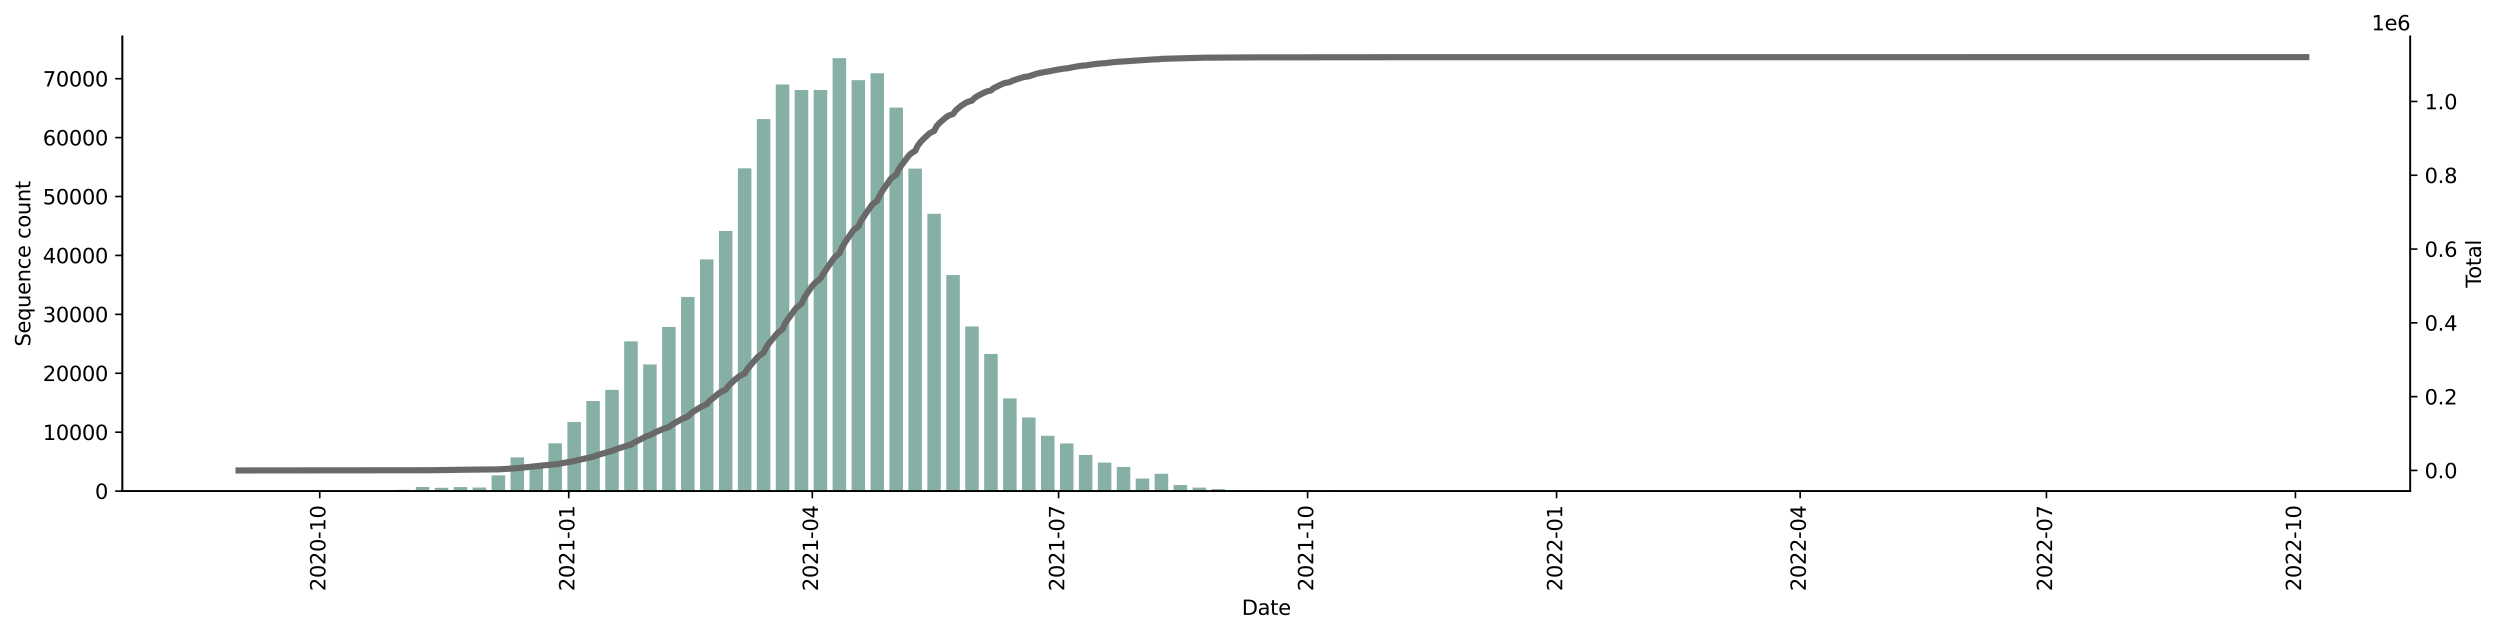 <?xml version="1.0" encoding="utf-8" standalone="no"?>
<!DOCTYPE svg PUBLIC "-//W3C//DTD SVG 1.1//EN"
  "http://www.w3.org/Graphics/SVG/1.1/DTD/svg11.dtd">
<svg xmlns:xlink="http://www.w3.org/1999/xlink" width="1219.472pt" height="309.219pt" viewBox="0 0 1219.472 309.219" xmlns="http://www.w3.org/2000/svg" version="1.1">
 <defs>
  <style type="text/css">*{stroke-linejoin: round; stroke-linecap: butt}</style>
 </defs>
 <g id="figure_1">
  <g id="patch_1">
   <path d="M 0 309.219 
L 1219.472 309.219 
L 1219.472 0 
L 0 0 
z
" style="fill: #ffffff"/>
  </g>
  <g id="axes_1">
   <g id="patch_2">
    <path d="M 59.691 239.558 
L 1175.691 239.558 
L 1175.691 17.798 
L 59.691 17.798 
z
" style="fill: #ffffff"/>
   </g>
   <g id="patch_3">
    <path d="M 110.418 239.558 
L 117.019 239.558 
L 117.019 239.55 
L 110.418 239.55 
z
" clip-path="url(#p333495adad)" style="fill: #86b0a6"/>
   </g>
   <g id="patch_4">
    <path d="M 119.659 239.558 
L 126.26 239.558 
L 126.26 239.553 
L 119.659 239.553 
z
" clip-path="url(#p333495adad)" style="fill: #86b0a6"/>
   </g>
   <g id="patch_5">
    <path d="M 128.9 239.558 
L 135.501 239.558 
L 135.501 239.553 
L 128.9 239.553 
z
" clip-path="url(#p333495adad)" style="fill: #86b0a6"/>
   </g>
   <g id="patch_6">
    <path d="M 138.141 239.558 
L 144.742 239.558 
L 144.742 239.524 
L 138.141 239.524 
z
" clip-path="url(#p333495adad)" style="fill: #86b0a6"/>
   </g>
   <g id="patch_7">
    <path d="M 147.382 239.558 
L 153.983 239.558 
L 153.983 239.521 
L 147.382 239.521 
z
" clip-path="url(#p333495adad)" style="fill: #86b0a6"/>
   </g>
   <g id="patch_8">
    <path d="M 156.624 239.558 
L 163.224 239.558 
L 163.224 239.541 
L 156.624 239.541 
z
" clip-path="url(#p333495adad)" style="fill: #86b0a6"/>
   </g>
   <g id="patch_9">
    <path d="M 165.865 239.558 
L 172.466 239.558 
L 172.466 239.53 
L 165.865 239.53 
z
" clip-path="url(#p333495adad)" style="fill: #86b0a6"/>
   </g>
   <g id="patch_10">
    <path d="M 175.106 239.558 
L 181.707 239.558 
L 181.707 239.461 
L 175.106 239.461 
z
" clip-path="url(#p333495adad)" style="fill: #86b0a6"/>
   </g>
   <g id="patch_11">
    <path d="M 184.347 239.558 
L 190.948 239.558 
L 190.948 239.443 
L 184.347 239.443 
z
" clip-path="url(#p333495adad)" style="fill: #86b0a6"/>
   </g>
   <g id="patch_12">
    <path d="M 193.588 239.558 
L 200.189 239.558 
L 200.189 238.912 
L 193.588 238.912 
z
" clip-path="url(#p333495adad)" style="fill: #86b0a6"/>
   </g>
   <g id="patch_13">
    <path d="M 202.829 239.558 
L 209.43 239.558 
L 209.43 237.55 
L 202.829 237.55 
z
" clip-path="url(#p333495adad)" style="fill: #86b0a6"/>
   </g>
   <g id="patch_14">
    <path d="M 212.07 239.558 
L 218.671 239.558 
L 218.671 237.94 
L 212.07 237.94 
z
" clip-path="url(#p333495adad)" style="fill: #86b0a6"/>
   </g>
   <g id="patch_15">
    <path d="M 221.312 239.558 
L 227.912 239.558 
L 227.912 237.575 
L 221.312 237.575 
z
" clip-path="url(#p333495adad)" style="fill: #86b0a6"/>
   </g>
   <g id="patch_16">
    <path d="M 230.553 239.558 
L 237.154 239.558 
L 237.154 237.828 
L 230.553 237.828 
z
" clip-path="url(#p333495adad)" style="fill: #86b0a6"/>
   </g>
   <g id="patch_17">
    <path d="M 239.794 239.558 
L 246.395 239.558 
L 246.395 231.848 
L 239.794 231.848 
z
" clip-path="url(#p333495adad)" style="fill: #86b0a6"/>
   </g>
   <g id="patch_18">
    <path d="M 249.035 239.558 
L 255.636 239.558 
L 255.636 223.116 
L 249.035 223.116 
z
" clip-path="url(#p333495adad)" style="fill: #86b0a6"/>
   </g>
   <g id="patch_19">
    <path d="M 258.276 239.558 
L 264.877 239.558 
L 264.877 226.488 
L 258.276 226.488 
z
" clip-path="url(#p333495adad)" style="fill: #86b0a6"/>
   </g>
   <g id="patch_20">
    <path d="M 267.517 239.558 
L 274.118 239.558 
L 274.118 216.239 
L 267.517 216.239 
z
" clip-path="url(#p333495adad)" style="fill: #86b0a6"/>
   </g>
   <g id="patch_21">
    <path d="M 276.758 239.558 
L 283.359 239.558 
L 283.359 205.812 
L 276.758 205.812 
z
" clip-path="url(#p333495adad)" style="fill: #86b0a6"/>
   </g>
   <g id="patch_22">
    <path d="M 286 239.558 
L 292.6 239.558 
L 292.6 195.607 
L 286 195.607 
z
" clip-path="url(#p333495adad)" style="fill: #86b0a6"/>
   </g>
   <g id="patch_23">
    <path d="M 295.241 239.558 
L 301.842 239.558 
L 301.842 190.166 
L 295.241 190.166 
z
" clip-path="url(#p333495adad)" style="fill: #86b0a6"/>
   </g>
   <g id="patch_24">
    <path d="M 304.482 239.558 
L 311.083 239.558 
L 311.083 166.49 
L 304.482 166.49 
z
" clip-path="url(#p333495adad)" style="fill: #86b0a6"/>
   </g>
   <g id="patch_25">
    <path d="M 313.723 239.558 
L 320.324 239.558 
L 320.324 177.739 
L 313.723 177.739 
z
" clip-path="url(#p333495adad)" style="fill: #86b0a6"/>
   </g>
   <g id="patch_26">
    <path d="M 322.964 239.558 
L 329.565 239.558 
L 329.565 159.472 
L 322.964 159.472 
z
" clip-path="url(#p333495adad)" style="fill: #86b0a6"/>
   </g>
   <g id="patch_27">
    <path d="M 332.205 239.558 
L 338.806 239.558 
L 338.806 144.847 
L 332.205 144.847 
z
" clip-path="url(#p333495adad)" style="fill: #86b0a6"/>
   </g>
   <g id="patch_28">
    <path d="M 341.446 239.558 
L 348.047 239.558 
L 348.047 126.542 
L 341.446 126.542 
z
" clip-path="url(#p333495adad)" style="fill: #86b0a6"/>
   </g>
   <g id="patch_29">
    <path d="M 350.688 239.558 
L 357.288 239.558 
L 357.288 112.681 
L 350.688 112.681 
z
" clip-path="url(#p333495adad)" style="fill: #86b0a6"/>
   </g>
   <g id="patch_30">
    <path d="M 359.929 239.558 
L 366.53 239.558 
L 366.53 82.11 
L 359.929 82.11 
z
" clip-path="url(#p333495adad)" style="fill: #86b0a6"/>
   </g>
   <g id="patch_31">
    <path d="M 369.17 239.558 
L 375.771 239.558 
L 375.771 58.064 
L 369.17 58.064 
z
" clip-path="url(#p333495adad)" style="fill: #86b0a6"/>
   </g>
   <g id="patch_32">
    <path d="M 378.411 239.558 
L 385.012 239.558 
L 385.012 41.214 
L 378.411 41.214 
z
" clip-path="url(#p333495adad)" style="fill: #86b0a6"/>
   </g>
   <g id="patch_33">
    <path d="M 387.652 239.558 
L 394.253 239.558 
L 394.253 43.904 
L 387.652 43.904 
z
" clip-path="url(#p333495adad)" style="fill: #86b0a6"/>
   </g>
   <g id="patch_34">
    <path d="M 396.893 239.558 
L 403.494 239.558 
L 403.494 43.887 
L 396.893 43.887 
z
" clip-path="url(#p333495adad)" style="fill: #86b0a6"/>
   </g>
   <g id="patch_35">
    <path d="M 406.134 239.558 
L 412.735 239.558 
L 412.735 28.358 
L 406.134 28.358 
z
" clip-path="url(#p333495adad)" style="fill: #86b0a6"/>
   </g>
   <g id="patch_36">
    <path d="M 415.376 239.558 
L 421.976 239.558 
L 421.976 39.093 
L 415.376 39.093 
z
" clip-path="url(#p333495adad)" style="fill: #86b0a6"/>
   </g>
   <g id="patch_37">
    <path d="M 424.617 239.558 
L 431.218 239.558 
L 431.218 35.753 
L 424.617 35.753 
z
" clip-path="url(#p333495adad)" style="fill: #86b0a6"/>
   </g>
   <g id="patch_38">
    <path d="M 433.858 239.558 
L 440.459 239.558 
L 440.459 52.497 
L 433.858 52.497 
z
" clip-path="url(#p333495adad)" style="fill: #86b0a6"/>
   </g>
   <g id="patch_39">
    <path d="M 443.099 239.558 
L 449.7 239.558 
L 449.7 82.257 
L 443.099 82.257 
z
" clip-path="url(#p333495adad)" style="fill: #86b0a6"/>
   </g>
   <g id="patch_40">
    <path d="M 452.34 239.558 
L 458.941 239.558 
L 458.941 104.275 
L 452.34 104.275 
z
" clip-path="url(#p333495adad)" style="fill: #86b0a6"/>
   </g>
   <g id="patch_41">
    <path d="M 461.581 239.558 
L 468.182 239.558 
L 468.182 134.178 
L 461.581 134.178 
z
" clip-path="url(#p333495adad)" style="fill: #86b0a6"/>
   </g>
   <g id="patch_42">
    <path d="M 470.822 239.558 
L 477.423 239.558 
L 477.423 159.242 
L 470.822 159.242 
z
" clip-path="url(#p333495adad)" style="fill: #86b0a6"/>
   </g>
   <g id="patch_43">
    <path d="M 480.064 239.558 
L 486.664 239.558 
L 486.664 172.638 
L 480.064 172.638 
z
" clip-path="url(#p333495adad)" style="fill: #86b0a6"/>
   </g>
   <g id="patch_44">
    <path d="M 489.305 239.558 
L 495.906 239.558 
L 495.906 194.319 
L 489.305 194.319 
z
" clip-path="url(#p333495adad)" style="fill: #86b0a6"/>
   </g>
   <g id="patch_45">
    <path d="M 498.546 239.558 
L 505.147 239.558 
L 505.147 203.619 
L 498.546 203.619 
z
" clip-path="url(#p333495adad)" style="fill: #86b0a6"/>
   </g>
   <g id="patch_46">
    <path d="M 507.787 239.558 
L 514.388 239.558 
L 514.388 212.563 
L 507.787 212.563 
z
" clip-path="url(#p333495adad)" style="fill: #86b0a6"/>
   </g>
   <g id="patch_47">
    <path d="M 517.028 239.558 
L 523.629 239.558 
L 523.629 216.314 
L 517.028 216.314 
z
" clip-path="url(#p333495adad)" style="fill: #86b0a6"/>
   </g>
   <g id="patch_48">
    <path d="M 526.269 239.558 
L 532.87 239.558 
L 532.87 221.924 
L 526.269 221.924 
z
" clip-path="url(#p333495adad)" style="fill: #86b0a6"/>
   </g>
   <g id="patch_49">
    <path d="M 535.51 239.558 
L 542.111 239.558 
L 542.111 225.663 
L 535.51 225.663 
z
" clip-path="url(#p333495adad)" style="fill: #86b0a6"/>
   </g>
   <g id="patch_50">
    <path d="M 544.752 239.558 
L 551.352 239.558 
L 551.352 227.784 
L 544.752 227.784 
z
" clip-path="url(#p333495adad)" style="fill: #86b0a6"/>
   </g>
   <g id="patch_51">
    <path d="M 553.993 239.558 
L 560.594 239.558 
L 560.594 233.428 
L 553.993 233.428 
z
" clip-path="url(#p333495adad)" style="fill: #86b0a6"/>
   </g>
   <g id="patch_52">
    <path d="M 563.234 239.558 
L 569.835 239.558 
L 569.835 231.074 
L 563.234 231.074 
z
" clip-path="url(#p333495adad)" style="fill: #86b0a6"/>
   </g>
   <g id="patch_53">
    <path d="M 572.475 239.558 
L 579.076 239.558 
L 579.076 236.604 
L 572.475 236.604 
z
" clip-path="url(#p333495adad)" style="fill: #86b0a6"/>
   </g>
   <g id="patch_54">
    <path d="M 581.716 239.558 
L 588.317 239.558 
L 588.317 237.857 
L 581.716 237.857 
z
" clip-path="url(#p333495adad)" style="fill: #86b0a6"/>
   </g>
   <g id="patch_55">
    <path d="M 590.957 239.558 
L 597.558 239.558 
L 597.558 238.558 
L 590.957 238.558 
z
" clip-path="url(#p333495adad)" style="fill: #86b0a6"/>
   </g>
   <g id="patch_56">
    <path d="M 600.198 239.558 
L 606.799 239.558 
L 606.799 239.004 
L 600.198 239.004 
z
" clip-path="url(#p333495adad)" style="fill: #86b0a6"/>
   </g>
   <g id="patch_57">
    <path d="M 609.44 239.558 
L 616.04 239.558 
L 616.04 239.196 
L 609.44 239.196 
z
" clip-path="url(#p333495adad)" style="fill: #86b0a6"/>
   </g>
   <g id="patch_58">
    <path d="M 618.681 239.558 
L 625.282 239.558 
L 625.282 239.366 
L 618.681 239.366 
z
" clip-path="url(#p333495adad)" style="fill: #86b0a6"/>
   </g>
   <g id="patch_59">
    <path d="M 627.922 239.558 
L 634.523 239.558 
L 634.523 239.415 
L 627.922 239.415 
z
" clip-path="url(#p333495adad)" style="fill: #86b0a6"/>
   </g>
   <g id="patch_60">
    <path d="M 637.163 239.558 
L 643.764 239.558 
L 643.764 239.418 
L 637.163 239.418 
z
" clip-path="url(#p333495adad)" style="fill: #86b0a6"/>
   </g>
   <g id="patch_61">
    <path d="M 646.404 239.558 
L 653.005 239.558 
L 653.005 239.34 
L 646.404 239.34 
z
" clip-path="url(#p333495adad)" style="fill: #86b0a6"/>
   </g>
   <g id="patch_62">
    <path d="M 655.645 239.558 
L 662.246 239.558 
L 662.246 239.475 
L 655.645 239.475 
z
" clip-path="url(#p333495adad)" style="fill: #86b0a6"/>
   </g>
   <g id="patch_63">
    <path d="M 664.886 239.558 
L 671.487 239.558 
L 671.487 239.512 
L 664.886 239.512 
z
" clip-path="url(#p333495adad)" style="fill: #86b0a6"/>
   </g>
   <g id="patch_64">
    <path d="M 674.128 239.558 
L 680.728 239.558 
L 680.728 239.535 
L 674.128 239.535 
z
" clip-path="url(#p333495adad)" style="fill: #86b0a6"/>
   </g>
   <g id="patch_65">
    <path d="M 683.369 239.558 
L 689.97 239.558 
L 689.97 239.527 
L 683.369 239.527 
z
" clip-path="url(#p333495adad)" style="fill: #86b0a6"/>
   </g>
   <g id="patch_66">
    <path d="M 692.61 239.558 
L 699.211 239.558 
L 699.211 239.538 
L 692.61 239.538 
z
" clip-path="url(#p333495adad)" style="fill: #86b0a6"/>
   </g>
   <g id="patch_67">
    <path d="M 701.851 239.558 
L 708.452 239.558 
L 708.452 239.521 
L 701.851 239.521 
z
" clip-path="url(#p333495adad)" style="fill: #86b0a6"/>
   </g>
   <g id="patch_68">
    <path d="M 711.092 239.558 
L 717.693 239.558 
L 717.693 239.487 
L 711.092 239.487 
z
" clip-path="url(#p333495adad)" style="fill: #86b0a6"/>
   </g>
   <g id="patch_69">
    <path d="M 720.333 239.558 
L 726.934 239.558 
L 726.934 239.521 
L 720.333 239.521 
z
" clip-path="url(#p333495adad)" style="fill: #86b0a6"/>
   </g>
   <g id="patch_70">
    <path d="M 729.574 239.558 
L 736.175 239.558 
L 736.175 239.507 
L 729.574 239.507 
z
" clip-path="url(#p333495adad)" style="fill: #86b0a6"/>
   </g>
   <g id="patch_71">
    <path d="M 738.816 239.558 
L 745.416 239.558 
L 745.416 239.533 
L 738.816 239.533 
z
" clip-path="url(#p333495adad)" style="fill: #86b0a6"/>
   </g>
   <g id="patch_72">
    <path d="M 748.057 239.558 
L 754.658 239.558 
L 754.658 239.553 
L 748.057 239.553 
z
" clip-path="url(#p333495adad)" style="fill: #86b0a6"/>
   </g>
   <g id="patch_73">
    <path d="M 757.298 239.558 
L 763.899 239.558 
L 763.899 239.544 
L 757.298 239.544 
z
" clip-path="url(#p333495adad)" style="fill: #86b0a6"/>
   </g>
   <g id="patch_74">
    <path d="M 766.539 239.558 
L 773.14 239.558 
L 773.14 239.55 
L 766.539 239.55 
z
" clip-path="url(#p333495adad)" style="fill: #86b0a6"/>
   </g>
   <g id="patch_75">
    <path d="M 775.78 239.558 
L 782.381 239.558 
L 782.381 239.556 
L 775.78 239.556 
z
" clip-path="url(#p333495adad)" style="fill: #86b0a6"/>
   </g>
   <g id="patch_76">
    <path d="M 785.021 239.558 
L 791.622 239.558 
L 791.622 239.553 
L 785.021 239.553 
z
" clip-path="url(#p333495adad)" style="fill: #86b0a6"/>
   </g>
   <g id="patch_77">
    <path d="M 794.262 239.558 
L 800.863 239.558 
L 800.863 239.547 
L 794.262 239.547 
z
" clip-path="url(#p333495adad)" style="fill: #86b0a6"/>
   </g>
   <g id="patch_78">
    <path d="M 803.504 239.558 
L 810.104 239.558 
L 810.104 239.544 
L 803.504 239.544 
z
" clip-path="url(#p333495adad)" style="fill: #86b0a6"/>
   </g>
   <g id="patch_79">
    <path d="M 812.745 239.558 
L 819.346 239.558 
L 819.346 239.553 
L 812.745 239.553 
z
" clip-path="url(#p333495adad)" style="fill: #86b0a6"/>
   </g>
   <g id="patch_80">
    <path d="M 821.986 239.558 
L 828.587 239.558 
L 828.587 239.553 
L 821.986 239.553 
z
" clip-path="url(#p333495adad)" style="fill: #86b0a6"/>
   </g>
   <g id="patch_81">
    <path d="M 831.227 239.558 
L 837.828 239.558 
L 837.828 239.556 
L 831.227 239.556 
z
" clip-path="url(#p333495adad)" style="fill: #86b0a6"/>
   </g>
   <g id="patch_82">
    <path d="M 840.468 239.558 
L 847.069 239.558 
L 847.069 239.55 
L 840.468 239.55 
z
" clip-path="url(#p333495adad)" style="fill: #86b0a6"/>
   </g>
   <g id="patch_83">
    <path d="M 849.709 239.558 
L 856.31 239.558 
L 856.31 239.556 
L 849.709 239.556 
z
" clip-path="url(#p333495adad)" style="fill: #86b0a6"/>
   </g>
   <g id="patch_84">
    <path d="M 858.95 239.558 
L 865.551 239.558 
L 865.551 239.55 
L 858.95 239.55 
z
" clip-path="url(#p333495adad)" style="fill: #86b0a6"/>
   </g>
   <g id="patch_85">
    <path d="M 868.192 239.558 
L 874.792 239.558 
L 874.792 239.556 
L 868.192 239.556 
z
" clip-path="url(#p333495adad)" style="fill: #86b0a6"/>
   </g>
   <g id="patch_86">
    <path d="M 905.156 239.558 
L 911.757 239.558 
L 911.757 239.556 
L 905.156 239.556 
z
" clip-path="url(#p333495adad)" style="fill: #86b0a6"/>
   </g>
   <g id="patch_87">
    <path d="M 914.397 239.558 
L 920.998 239.558 
L 920.998 239.556 
L 914.397 239.556 
z
" clip-path="url(#p333495adad)" style="fill: #86b0a6"/>
   </g>
   <g id="patch_88">
    <path d="M 923.638 239.558 
L 930.239 239.558 
L 930.239 239.556 
L 923.638 239.556 
z
" clip-path="url(#p333495adad)" style="fill: #86b0a6"/>
   </g>
   <g id="patch_89">
    <path d="M 932.88 239.558 
L 939.48 239.558 
L 939.48 239.541 
L 932.88 239.541 
z
" clip-path="url(#p333495adad)" style="fill: #86b0a6"/>
   </g>
   <g id="patch_90">
    <path d="M 942.121 239.558 
L 948.722 239.558 
L 948.722 239.553 
L 942.121 239.553 
z
" clip-path="url(#p333495adad)" style="fill: #86b0a6"/>
   </g>
   <g id="patch_91">
    <path d="M 960.603 239.558 
L 967.204 239.558 
L 967.204 239.556 
L 960.603 239.556 
z
" clip-path="url(#p333495adad)" style="fill: #86b0a6"/>
   </g>
   <g id="patch_92">
    <path d="M 1025.291 239.558 
L 1031.892 239.558 
L 1031.892 239.556 
L 1025.291 239.556 
z
" clip-path="url(#p333495adad)" style="fill: #86b0a6"/>
   </g>
   <g id="patch_93">
    <path d="M 1089.979 239.558 
L 1096.58 239.558 
L 1096.58 239.556 
L 1089.979 239.556 
z
" clip-path="url(#p333495adad)" style="fill: #86b0a6"/>
   </g>
   <g id="patch_94">
    <path d="M 1117.702 239.558 
L 1124.303 239.558 
L 1124.303 239.515 
L 1117.702 239.515 
z
" clip-path="url(#p333495adad)" style="fill: #86b0a6"/>
   </g>
   <g id="matplotlib.axis_1">
    <g id="xtick_1">
     <g id="line2d_1">
      <defs>
       <path id="m8c43438741" d="M 0 0 
L 0 3.5 
" style="stroke: #000000; stroke-width: 0.8"/>
      </defs>
      <g>
       <use xlink:href="#m8c43438741" x="155.964" y="239.558" style="stroke: #000000; stroke-width: 0.8"/>
      </g>
     </g>
     <g id="text_1">
      <!-- 2020-10 -->
      <g transform="translate(158.723 288.341)rotate(-90)scale(0.1 -0.1)">
       <defs>
        <path id="DejaVuSans-32" d="M 1228 531 
L 3431 531 
L 3431 0 
L 469 0 
L 469 531 
Q 828 903 1448 1529 
Q 2069 2156 2228 2338 
Q 2531 2678 2651 2914 
Q 2772 3150 2772 3378 
Q 2772 3750 2511 3984 
Q 2250 4219 1831 4219 
Q 1534 4219 1204 4116 
Q 875 4013 500 3803 
L 500 4441 
Q 881 4594 1212 4672 
Q 1544 4750 1819 4750 
Q 2544 4750 2975 4387 
Q 3406 4025 3406 3419 
Q 3406 3131 3298 2873 
Q 3191 2616 2906 2266 
Q 2828 2175 2409 1742 
Q 1991 1309 1228 531 
z
" transform="scale(0.016)"/>
        <path id="DejaVuSans-30" d="M 2034 4250 
Q 1547 4250 1301 3770 
Q 1056 3291 1056 2328 
Q 1056 1369 1301 889 
Q 1547 409 2034 409 
Q 2525 409 2770 889 
Q 3016 1369 3016 2328 
Q 3016 3291 2770 3770 
Q 2525 4250 2034 4250 
z
M 2034 4750 
Q 2819 4750 3233 4129 
Q 3647 3509 3647 2328 
Q 3647 1150 3233 529 
Q 2819 -91 2034 -91 
Q 1250 -91 836 529 
Q 422 1150 422 2328 
Q 422 3509 836 4129 
Q 1250 4750 2034 4750 
z
" transform="scale(0.016)"/>
        <path id="DejaVuSans-2d" d="M 313 2009 
L 1997 2009 
L 1997 1497 
L 313 1497 
L 313 2009 
z
" transform="scale(0.016)"/>
        <path id="DejaVuSans-31" d="M 794 531 
L 1825 531 
L 1825 4091 
L 703 3866 
L 703 4441 
L 1819 4666 
L 2450 4666 
L 2450 531 
L 3481 531 
L 3481 0 
L 794 0 
L 794 531 
z
" transform="scale(0.016)"/>
       </defs>
       <use xlink:href="#DejaVuSans-32"/>
       <use xlink:href="#DejaVuSans-30" x="63.623"/>
       <use xlink:href="#DejaVuSans-32" x="127.246"/>
       <use xlink:href="#DejaVuSans-30" x="190.869"/>
       <use xlink:href="#DejaVuSans-2d" x="254.492"/>
       <use xlink:href="#DejaVuSans-31" x="290.576"/>
       <use xlink:href="#DejaVuSans-30" x="354.199"/>
      </g>
     </g>
    </g>
    <g id="xtick_2">
     <g id="line2d_2">
      <g>
       <use xlink:href="#m8c43438741" x="277.419" y="239.558" style="stroke: #000000; stroke-width: 0.8"/>
      </g>
     </g>
     <g id="text_2">
      <!-- 2021-01 -->
      <g transform="translate(280.178 288.341)rotate(-90)scale(0.1 -0.1)">
       <use xlink:href="#DejaVuSans-32"/>
       <use xlink:href="#DejaVuSans-30" x="63.623"/>
       <use xlink:href="#DejaVuSans-32" x="127.246"/>
       <use xlink:href="#DejaVuSans-31" x="190.869"/>
       <use xlink:href="#DejaVuSans-2d" x="254.492"/>
       <use xlink:href="#DejaVuSans-30" x="290.576"/>
       <use xlink:href="#DejaVuSans-31" x="354.199"/>
      </g>
     </g>
    </g>
    <g id="xtick_3">
     <g id="line2d_3">
      <g>
       <use xlink:href="#m8c43438741" x="396.233" y="239.558" style="stroke: #000000; stroke-width: 0.8"/>
      </g>
     </g>
     <g id="text_3">
      <!-- 2021-04 -->
      <g transform="translate(398.993 288.341)rotate(-90)scale(0.1 -0.1)">
       <defs>
        <path id="DejaVuSans-34" d="M 2419 4116 
L 825 1625 
L 2419 1625 
L 2419 4116 
z
M 2253 4666 
L 3047 4666 
L 3047 1625 
L 3713 1625 
L 3713 1100 
L 3047 1100 
L 3047 0 
L 2419 0 
L 2419 1100 
L 313 1100 
L 313 1709 
L 2253 4666 
z
" transform="scale(0.016)"/>
       </defs>
       <use xlink:href="#DejaVuSans-32"/>
       <use xlink:href="#DejaVuSans-30" x="63.623"/>
       <use xlink:href="#DejaVuSans-32" x="127.246"/>
       <use xlink:href="#DejaVuSans-31" x="190.869"/>
       <use xlink:href="#DejaVuSans-2d" x="254.492"/>
       <use xlink:href="#DejaVuSans-30" x="290.576"/>
       <use xlink:href="#DejaVuSans-34" x="354.199"/>
      </g>
     </g>
    </g>
    <g id="xtick_4">
     <g id="line2d_4">
      <g>
       <use xlink:href="#m8c43438741" x="516.368" y="239.558" style="stroke: #000000; stroke-width: 0.8"/>
      </g>
     </g>
     <g id="text_4">
      <!-- 2021-07 -->
      <g transform="translate(519.127 288.341)rotate(-90)scale(0.1 -0.1)">
       <defs>
        <path id="DejaVuSans-37" d="M 525 4666 
L 3525 4666 
L 3525 4397 
L 1831 0 
L 1172 0 
L 2766 4134 
L 525 4134 
L 525 4666 
z
" transform="scale(0.016)"/>
       </defs>
       <use xlink:href="#DejaVuSans-32"/>
       <use xlink:href="#DejaVuSans-30" x="63.623"/>
       <use xlink:href="#DejaVuSans-32" x="127.246"/>
       <use xlink:href="#DejaVuSans-31" x="190.869"/>
       <use xlink:href="#DejaVuSans-2d" x="254.492"/>
       <use xlink:href="#DejaVuSans-30" x="290.576"/>
       <use xlink:href="#DejaVuSans-37" x="354.199"/>
      </g>
     </g>
    </g>
    <g id="xtick_5">
     <g id="line2d_5">
      <g>
       <use xlink:href="#m8c43438741" x="637.823" y="239.558" style="stroke: #000000; stroke-width: 0.8"/>
      </g>
     </g>
     <g id="text_5">
      <!-- 2021-10 -->
      <g transform="translate(640.582 288.341)rotate(-90)scale(0.1 -0.1)">
       <use xlink:href="#DejaVuSans-32"/>
       <use xlink:href="#DejaVuSans-30" x="63.623"/>
       <use xlink:href="#DejaVuSans-32" x="127.246"/>
       <use xlink:href="#DejaVuSans-31" x="190.869"/>
       <use xlink:href="#DejaVuSans-2d" x="254.492"/>
       <use xlink:href="#DejaVuSans-31" x="290.576"/>
       <use xlink:href="#DejaVuSans-30" x="354.199"/>
      </g>
     </g>
    </g>
    <g id="xtick_6">
     <g id="line2d_6">
      <g>
       <use xlink:href="#m8c43438741" x="759.278" y="239.558" style="stroke: #000000; stroke-width: 0.8"/>
      </g>
     </g>
     <g id="text_6">
      <!-- 2022-01 -->
      <g transform="translate(762.038 288.341)rotate(-90)scale(0.1 -0.1)">
       <use xlink:href="#DejaVuSans-32"/>
       <use xlink:href="#DejaVuSans-30" x="63.623"/>
       <use xlink:href="#DejaVuSans-32" x="127.246"/>
       <use xlink:href="#DejaVuSans-32" x="190.869"/>
       <use xlink:href="#DejaVuSans-2d" x="254.492"/>
       <use xlink:href="#DejaVuSans-30" x="290.576"/>
       <use xlink:href="#DejaVuSans-31" x="354.199"/>
      </g>
     </g>
    </g>
    <g id="xtick_7">
     <g id="line2d_7">
      <g>
       <use xlink:href="#m8c43438741" x="878.093" y="239.558" style="stroke: #000000; stroke-width: 0.8"/>
      </g>
     </g>
     <g id="text_7">
      <!-- 2022-04 -->
      <g transform="translate(880.852 288.341)rotate(-90)scale(0.1 -0.1)">
       <use xlink:href="#DejaVuSans-32"/>
       <use xlink:href="#DejaVuSans-30" x="63.623"/>
       <use xlink:href="#DejaVuSans-32" x="127.246"/>
       <use xlink:href="#DejaVuSans-32" x="190.869"/>
       <use xlink:href="#DejaVuSans-2d" x="254.492"/>
       <use xlink:href="#DejaVuSans-30" x="290.576"/>
       <use xlink:href="#DejaVuSans-34" x="354.199"/>
      </g>
     </g>
    </g>
    <g id="xtick_8">
     <g id="line2d_8">
      <g>
       <use xlink:href="#m8c43438741" x="998.228" y="239.558" style="stroke: #000000; stroke-width: 0.8"/>
      </g>
     </g>
     <g id="text_8">
      <!-- 2022-07 -->
      <g transform="translate(1000.987 288.341)rotate(-90)scale(0.1 -0.1)">
       <use xlink:href="#DejaVuSans-32"/>
       <use xlink:href="#DejaVuSans-30" x="63.623"/>
       <use xlink:href="#DejaVuSans-32" x="127.246"/>
       <use xlink:href="#DejaVuSans-32" x="190.869"/>
       <use xlink:href="#DejaVuSans-2d" x="254.492"/>
       <use xlink:href="#DejaVuSans-30" x="290.576"/>
       <use xlink:href="#DejaVuSans-37" x="354.199"/>
      </g>
     </g>
    </g>
    <g id="xtick_9">
     <g id="line2d_9">
      <g>
       <use xlink:href="#m8c43438741" x="1119.683" y="239.558" style="stroke: #000000; stroke-width: 0.8"/>
      </g>
     </g>
     <g id="text_9">
      <!-- 2022-10 -->
      <g transform="translate(1122.442 288.341)rotate(-90)scale(0.1 -0.1)">
       <use xlink:href="#DejaVuSans-32"/>
       <use xlink:href="#DejaVuSans-30" x="63.623"/>
       <use xlink:href="#DejaVuSans-32" x="127.246"/>
       <use xlink:href="#DejaVuSans-32" x="190.869"/>
       <use xlink:href="#DejaVuSans-2d" x="254.492"/>
       <use xlink:href="#DejaVuSans-31" x="290.576"/>
       <use xlink:href="#DejaVuSans-30" x="354.199"/>
      </g>
     </g>
    </g>
    <g id="text_10">
     <!-- Date -->
     <g transform="translate(605.74 299.94)scale(0.1 -0.1)">
      <defs>
       <path id="DejaVuSans-44" d="M 1259 4147 
L 1259 519 
L 2022 519 
Q 2988 519 3436 956 
Q 3884 1394 3884 2338 
Q 3884 3275 3436 3711 
Q 2988 4147 2022 4147 
L 1259 4147 
z
M 628 4666 
L 1925 4666 
Q 3281 4666 3915 4102 
Q 4550 3538 4550 2338 
Q 4550 1131 3912 565 
Q 3275 0 1925 0 
L 628 0 
L 628 4666 
z
" transform="scale(0.016)"/>
       <path id="DejaVuSans-61" d="M 2194 1759 
Q 1497 1759 1228 1600 
Q 959 1441 959 1056 
Q 959 750 1161 570 
Q 1363 391 1709 391 
Q 2188 391 2477 730 
Q 2766 1069 2766 1631 
L 2766 1759 
L 2194 1759 
z
M 3341 1997 
L 3341 0 
L 2766 0 
L 2766 531 
Q 2569 213 2275 61 
Q 1981 -91 1556 -91 
Q 1019 -91 701 211 
Q 384 513 384 1019 
Q 384 1609 779 1909 
Q 1175 2209 1959 2209 
L 2766 2209 
L 2766 2266 
Q 2766 2663 2505 2880 
Q 2244 3097 1772 3097 
Q 1472 3097 1187 3025 
Q 903 2953 641 2809 
L 641 3341 
Q 956 3463 1253 3523 
Q 1550 3584 1831 3584 
Q 2591 3584 2966 3190 
Q 3341 2797 3341 1997 
z
" transform="scale(0.016)"/>
       <path id="DejaVuSans-74" d="M 1172 4494 
L 1172 3500 
L 2356 3500 
L 2356 3053 
L 1172 3053 
L 1172 1153 
Q 1172 725 1289 603 
Q 1406 481 1766 481 
L 2356 481 
L 2356 0 
L 1766 0 
Q 1100 0 847 248 
Q 594 497 594 1153 
L 594 3053 
L 172 3053 
L 172 3500 
L 594 3500 
L 594 4494 
L 1172 4494 
z
" transform="scale(0.016)"/>
       <path id="DejaVuSans-65" d="M 3597 1894 
L 3597 1613 
L 953 1613 
Q 991 1019 1311 708 
Q 1631 397 2203 397 
Q 2534 397 2845 478 
Q 3156 559 3463 722 
L 3463 178 
Q 3153 47 2828 -22 
Q 2503 -91 2169 -91 
Q 1331 -91 842 396 
Q 353 884 353 1716 
Q 353 2575 817 3079 
Q 1281 3584 2069 3584 
Q 2775 3584 3186 3129 
Q 3597 2675 3597 1894 
z
M 3022 2063 
Q 3016 2534 2758 2815 
Q 2500 3097 2075 3097 
Q 1594 3097 1305 2825 
Q 1016 2553 972 2059 
L 3022 2063 
z
" transform="scale(0.016)"/>
      </defs>
      <use xlink:href="#DejaVuSans-44"/>
      <use xlink:href="#DejaVuSans-61" x="77.002"/>
      <use xlink:href="#DejaVuSans-74" x="138.281"/>
      <use xlink:href="#DejaVuSans-65" x="177.49"/>
     </g>
    </g>
   </g>
   <g id="matplotlib.axis_2">
    <g id="ytick_1">
     <g id="line2d_10">
      <defs>
       <path id="m6c254c0450" d="M 0 0 
L -3.5 0 
" style="stroke: #000000; stroke-width: 0.8"/>
      </defs>
      <g>
       <use xlink:href="#m6c254c0450" x="59.691" y="239.558" style="stroke: #000000; stroke-width: 0.8"/>
      </g>
     </g>
     <g id="text_11">
      <!-- 0 -->
      <g transform="translate(46.328 243.358)scale(0.1 -0.1)">
       <use xlink:href="#DejaVuSans-30"/>
      </g>
     </g>
    </g>
    <g id="ytick_2">
     <g id="line2d_11">
      <g>
       <use xlink:href="#m6c254c0450" x="59.691" y="210.819" style="stroke: #000000; stroke-width: 0.8"/>
      </g>
     </g>
     <g id="text_12">
      <!-- 10000 -->
      <g transform="translate(20.878 214.618)scale(0.1 -0.1)">
       <use xlink:href="#DejaVuSans-31"/>
       <use xlink:href="#DejaVuSans-30" x="63.623"/>
       <use xlink:href="#DejaVuSans-30" x="127.246"/>
       <use xlink:href="#DejaVuSans-30" x="190.869"/>
       <use xlink:href="#DejaVuSans-30" x="254.492"/>
      </g>
     </g>
    </g>
    <g id="ytick_3">
     <g id="line2d_12">
      <g>
       <use xlink:href="#m6c254c0450" x="59.691" y="182.079" style="stroke: #000000; stroke-width: 0.8"/>
      </g>
     </g>
     <g id="text_13">
      <!-- 20000 -->
      <g transform="translate(20.878 185.878)scale(0.1 -0.1)">
       <use xlink:href="#DejaVuSans-32"/>
       <use xlink:href="#DejaVuSans-30" x="63.623"/>
       <use xlink:href="#DejaVuSans-30" x="127.246"/>
       <use xlink:href="#DejaVuSans-30" x="190.869"/>
       <use xlink:href="#DejaVuSans-30" x="254.492"/>
      </g>
     </g>
    </g>
    <g id="ytick_4">
     <g id="line2d_13">
      <g>
       <use xlink:href="#m6c254c0450" x="59.691" y="153.339" style="stroke: #000000; stroke-width: 0.8"/>
      </g>
     </g>
     <g id="text_14">
      <!-- 30000 -->
      <g transform="translate(20.878 157.138)scale(0.1 -0.1)">
       <defs>
        <path id="DejaVuSans-33" d="M 2597 2516 
Q 3050 2419 3304 2112 
Q 3559 1806 3559 1356 
Q 3559 666 3084 287 
Q 2609 -91 1734 -91 
Q 1441 -91 1130 -33 
Q 819 25 488 141 
L 488 750 
Q 750 597 1062 519 
Q 1375 441 1716 441 
Q 2309 441 2620 675 
Q 2931 909 2931 1356 
Q 2931 1769 2642 2001 
Q 2353 2234 1838 2234 
L 1294 2234 
L 1294 2753 
L 1863 2753 
Q 2328 2753 2575 2939 
Q 2822 3125 2822 3475 
Q 2822 3834 2567 4026 
Q 2313 4219 1838 4219 
Q 1578 4219 1281 4162 
Q 984 4106 628 3988 
L 628 4550 
Q 988 4650 1302 4700 
Q 1616 4750 1894 4750 
Q 2613 4750 3031 4423 
Q 3450 4097 3450 3541 
Q 3450 3153 3228 2886 
Q 3006 2619 2597 2516 
z
" transform="scale(0.016)"/>
       </defs>
       <use xlink:href="#DejaVuSans-33"/>
       <use xlink:href="#DejaVuSans-30" x="63.623"/>
       <use xlink:href="#DejaVuSans-30" x="127.246"/>
       <use xlink:href="#DejaVuSans-30" x="190.869"/>
       <use xlink:href="#DejaVuSans-30" x="254.492"/>
      </g>
     </g>
    </g>
    <g id="ytick_5">
     <g id="line2d_14">
      <g>
       <use xlink:href="#m6c254c0450" x="59.691" y="124.599" style="stroke: #000000; stroke-width: 0.8"/>
      </g>
     </g>
     <g id="text_15">
      <!-- 40000 -->
      <g transform="translate(20.878 128.399)scale(0.1 -0.1)">
       <use xlink:href="#DejaVuSans-34"/>
       <use xlink:href="#DejaVuSans-30" x="63.623"/>
       <use xlink:href="#DejaVuSans-30" x="127.246"/>
       <use xlink:href="#DejaVuSans-30" x="190.869"/>
       <use xlink:href="#DejaVuSans-30" x="254.492"/>
      </g>
     </g>
    </g>
    <g id="ytick_6">
     <g id="line2d_15">
      <g>
       <use xlink:href="#m6c254c0450" x="59.691" y="95.86" style="stroke: #000000; stroke-width: 0.8"/>
      </g>
     </g>
     <g id="text_16">
      <!-- 50000 -->
      <g transform="translate(20.878 99.659)scale(0.1 -0.1)">
       <defs>
        <path id="DejaVuSans-35" d="M 691 4666 
L 3169 4666 
L 3169 4134 
L 1269 4134 
L 1269 2991 
Q 1406 3038 1543 3061 
Q 1681 3084 1819 3084 
Q 2600 3084 3056 2656 
Q 3513 2228 3513 1497 
Q 3513 744 3044 326 
Q 2575 -91 1722 -91 
Q 1428 -91 1123 -41 
Q 819 9 494 109 
L 494 744 
Q 775 591 1075 516 
Q 1375 441 1709 441 
Q 2250 441 2565 725 
Q 2881 1009 2881 1497 
Q 2881 1984 2565 2268 
Q 2250 2553 1709 2553 
Q 1456 2553 1204 2497 
Q 953 2441 691 2322 
L 691 4666 
z
" transform="scale(0.016)"/>
       </defs>
       <use xlink:href="#DejaVuSans-35"/>
       <use xlink:href="#DejaVuSans-30" x="63.623"/>
       <use xlink:href="#DejaVuSans-30" x="127.246"/>
       <use xlink:href="#DejaVuSans-30" x="190.869"/>
       <use xlink:href="#DejaVuSans-30" x="254.492"/>
      </g>
     </g>
    </g>
    <g id="ytick_7">
     <g id="line2d_16">
      <g>
       <use xlink:href="#m6c254c0450" x="59.691" y="67.12" style="stroke: #000000; stroke-width: 0.8"/>
      </g>
     </g>
     <g id="text_17">
      <!-- 60000 -->
      <g transform="translate(20.878 70.919)scale(0.1 -0.1)">
       <defs>
        <path id="DejaVuSans-36" d="M 2113 2584 
Q 1688 2584 1439 2293 
Q 1191 2003 1191 1497 
Q 1191 994 1439 701 
Q 1688 409 2113 409 
Q 2538 409 2786 701 
Q 3034 994 3034 1497 
Q 3034 2003 2786 2293 
Q 2538 2584 2113 2584 
z
M 3366 4563 
L 3366 3988 
Q 3128 4100 2886 4159 
Q 2644 4219 2406 4219 
Q 1781 4219 1451 3797 
Q 1122 3375 1075 2522 
Q 1259 2794 1537 2939 
Q 1816 3084 2150 3084 
Q 2853 3084 3261 2657 
Q 3669 2231 3669 1497 
Q 3669 778 3244 343 
Q 2819 -91 2113 -91 
Q 1303 -91 875 529 
Q 447 1150 447 2328 
Q 447 3434 972 4092 
Q 1497 4750 2381 4750 
Q 2619 4750 2861 4703 
Q 3103 4656 3366 4563 
z
" transform="scale(0.016)"/>
       </defs>
       <use xlink:href="#DejaVuSans-36"/>
       <use xlink:href="#DejaVuSans-30" x="63.623"/>
       <use xlink:href="#DejaVuSans-30" x="127.246"/>
       <use xlink:href="#DejaVuSans-30" x="190.869"/>
       <use xlink:href="#DejaVuSans-30" x="254.492"/>
      </g>
     </g>
    </g>
    <g id="ytick_8">
     <g id="line2d_17">
      <g>
       <use xlink:href="#m6c254c0450" x="59.691" y="38.38" style="stroke: #000000; stroke-width: 0.8"/>
      </g>
     </g>
     <g id="text_18">
      <!-- 70000 -->
      <g transform="translate(20.878 42.179)scale(0.1 -0.1)">
       <use xlink:href="#DejaVuSans-37"/>
       <use xlink:href="#DejaVuSans-30" x="63.623"/>
       <use xlink:href="#DejaVuSans-30" x="127.246"/>
       <use xlink:href="#DejaVuSans-30" x="190.869"/>
       <use xlink:href="#DejaVuSans-30" x="254.492"/>
      </g>
     </g>
    </g>
    <g id="text_19">
     <!-- Sequence count -->
     <g transform="translate(14.798 169.039)rotate(-90)scale(0.1 -0.1)">
      <defs>
       <path id="DejaVuSans-53" d="M 3425 4513 
L 3425 3897 
Q 3066 4069 2747 4153 
Q 2428 4238 2131 4238 
Q 1616 4238 1336 4038 
Q 1056 3838 1056 3469 
Q 1056 3159 1242 3001 
Q 1428 2844 1947 2747 
L 2328 2669 
Q 3034 2534 3370 2195 
Q 3706 1856 3706 1288 
Q 3706 609 3251 259 
Q 2797 -91 1919 -91 
Q 1588 -91 1214 -16 
Q 841 59 441 206 
L 441 856 
Q 825 641 1194 531 
Q 1563 422 1919 422 
Q 2459 422 2753 634 
Q 3047 847 3047 1241 
Q 3047 1584 2836 1778 
Q 2625 1972 2144 2069 
L 1759 2144 
Q 1053 2284 737 2584 
Q 422 2884 422 3419 
Q 422 4038 858 4394 
Q 1294 4750 2059 4750 
Q 2388 4750 2728 4690 
Q 3069 4631 3425 4513 
z
" transform="scale(0.016)"/>
       <path id="DejaVuSans-71" d="M 947 1747 
Q 947 1113 1208 752 
Q 1469 391 1925 391 
Q 2381 391 2643 752 
Q 2906 1113 2906 1747 
Q 2906 2381 2643 2742 
Q 2381 3103 1925 3103 
Q 1469 3103 1208 2742 
Q 947 2381 947 1747 
z
M 2906 525 
Q 2725 213 2448 61 
Q 2172 -91 1784 -91 
Q 1150 -91 751 415 
Q 353 922 353 1747 
Q 353 2572 751 3078 
Q 1150 3584 1784 3584 
Q 2172 3584 2448 3432 
Q 2725 3281 2906 2969 
L 2906 3500 
L 3481 3500 
L 3481 -1331 
L 2906 -1331 
L 2906 525 
z
" transform="scale(0.016)"/>
       <path id="DejaVuSans-75" d="M 544 1381 
L 544 3500 
L 1119 3500 
L 1119 1403 
Q 1119 906 1312 657 
Q 1506 409 1894 409 
Q 2359 409 2629 706 
Q 2900 1003 2900 1516 
L 2900 3500 
L 3475 3500 
L 3475 0 
L 2900 0 
L 2900 538 
Q 2691 219 2414 64 
Q 2138 -91 1772 -91 
Q 1169 -91 856 284 
Q 544 659 544 1381 
z
M 1991 3584 
L 1991 3584 
z
" transform="scale(0.016)"/>
       <path id="DejaVuSans-6e" d="M 3513 2113 
L 3513 0 
L 2938 0 
L 2938 2094 
Q 2938 2591 2744 2837 
Q 2550 3084 2163 3084 
Q 1697 3084 1428 2787 
Q 1159 2491 1159 1978 
L 1159 0 
L 581 0 
L 581 3500 
L 1159 3500 
L 1159 2956 
Q 1366 3272 1645 3428 
Q 1925 3584 2291 3584 
Q 2894 3584 3203 3211 
Q 3513 2838 3513 2113 
z
" transform="scale(0.016)"/>
       <path id="DejaVuSans-63" d="M 3122 3366 
L 3122 2828 
Q 2878 2963 2633 3030 
Q 2388 3097 2138 3097 
Q 1578 3097 1268 2742 
Q 959 2388 959 1747 
Q 959 1106 1268 751 
Q 1578 397 2138 397 
Q 2388 397 2633 464 
Q 2878 531 3122 666 
L 3122 134 
Q 2881 22 2623 -34 
Q 2366 -91 2075 -91 
Q 1284 -91 818 406 
Q 353 903 353 1747 
Q 353 2603 823 3093 
Q 1294 3584 2113 3584 
Q 2378 3584 2631 3529 
Q 2884 3475 3122 3366 
z
" transform="scale(0.016)"/>
       <path id="DejaVuSans-20" transform="scale(0.016)"/>
       <path id="DejaVuSans-6f" d="M 1959 3097 
Q 1497 3097 1228 2736 
Q 959 2375 959 1747 
Q 959 1119 1226 758 
Q 1494 397 1959 397 
Q 2419 397 2687 759 
Q 2956 1122 2956 1747 
Q 2956 2369 2687 2733 
Q 2419 3097 1959 3097 
z
M 1959 3584 
Q 2709 3584 3137 3096 
Q 3566 2609 3566 1747 
Q 3566 888 3137 398 
Q 2709 -91 1959 -91 
Q 1206 -91 779 398 
Q 353 888 353 1747 
Q 353 2609 779 3096 
Q 1206 3584 1959 3584 
z
" transform="scale(0.016)"/>
      </defs>
      <use xlink:href="#DejaVuSans-53"/>
      <use xlink:href="#DejaVuSans-65" x="63.477"/>
      <use xlink:href="#DejaVuSans-71" x="125"/>
      <use xlink:href="#DejaVuSans-75" x="188.477"/>
      <use xlink:href="#DejaVuSans-65" x="251.855"/>
      <use xlink:href="#DejaVuSans-6e" x="313.379"/>
      <use xlink:href="#DejaVuSans-63" x="376.758"/>
      <use xlink:href="#DejaVuSans-65" x="431.738"/>
      <use xlink:href="#DejaVuSans-20" x="493.262"/>
      <use xlink:href="#DejaVuSans-63" x="525.049"/>
      <use xlink:href="#DejaVuSans-6f" x="580.029"/>
      <use xlink:href="#DejaVuSans-75" x="641.211"/>
      <use xlink:href="#DejaVuSans-6e" x="704.59"/>
      <use xlink:href="#DejaVuSans-74" x="767.969"/>
     </g>
    </g>
   </g>
   <g id="patch_95">
    <path d="M 59.691 239.558 
L 59.691 17.798 
" style="fill: none; stroke: #000000; stroke-width: 0.8; stroke-linejoin: miter; stroke-linecap: square"/>
   </g>
   <g id="patch_96">
    <path d="M 1175.691 239.558 
L 1175.691 17.798 
" style="fill: none; stroke: #000000; stroke-width: 0.8; stroke-linejoin: miter; stroke-linecap: square"/>
   </g>
   <g id="patch_97">
    <path d="M 59.691 239.558 
L 1175.691 239.558 
" style="fill: none; stroke: #000000; stroke-width: 0.8; stroke-linejoin: miter; stroke-linecap: square"/>
   </g>
  </g>
  <g id="axes_2">
   <g id="matplotlib.axis_3">
    <g id="ytick_9">
     <g id="line2d_18">
      <defs>
       <path id="m12f0459cc2" d="M 0 0 
L 3.5 0 
" style="stroke: #000000; stroke-width: 0.8"/>
      </defs>
      <g>
       <use xlink:href="#m12f0459cc2" x="1175.691" y="229.479" style="stroke: #000000; stroke-width: 0.8"/>
      </g>
     </g>
     <g id="text_20">
      <!-- 0.0 -->
      <g transform="translate(1182.691 233.278)scale(0.1 -0.1)">
       <defs>
        <path id="DejaVuSans-2e" d="M 684 794 
L 1344 794 
L 1344 0 
L 684 0 
L 684 794 
z
" transform="scale(0.016)"/>
       </defs>
       <use xlink:href="#DejaVuSans-30"/>
       <use xlink:href="#DejaVuSans-2e" x="63.623"/>
       <use xlink:href="#DejaVuSans-30" x="95.41"/>
      </g>
     </g>
    </g>
    <g id="ytick_10">
     <g id="line2d_19">
      <g>
       <use xlink:href="#m12f0459cc2" x="1175.691" y="193.482" style="stroke: #000000; stroke-width: 0.8"/>
      </g>
     </g>
     <g id="text_21">
      <!-- 0.2 -->
      <g transform="translate(1182.691 197.281)scale(0.1 -0.1)">
       <use xlink:href="#DejaVuSans-30"/>
       <use xlink:href="#DejaVuSans-2e" x="63.623"/>
       <use xlink:href="#DejaVuSans-32" x="95.41"/>
      </g>
     </g>
    </g>
    <g id="ytick_11">
     <g id="line2d_20">
      <g>
       <use xlink:href="#m12f0459cc2" x="1175.691" y="157.484" style="stroke: #000000; stroke-width: 0.8"/>
      </g>
     </g>
     <g id="text_22">
      <!-- 0.4 -->
      <g transform="translate(1182.691 161.284)scale(0.1 -0.1)">
       <use xlink:href="#DejaVuSans-30"/>
       <use xlink:href="#DejaVuSans-2e" x="63.623"/>
       <use xlink:href="#DejaVuSans-34" x="95.41"/>
      </g>
     </g>
    </g>
    <g id="ytick_12">
     <g id="line2d_21">
      <g>
       <use xlink:href="#m12f0459cc2" x="1175.691" y="121.487" style="stroke: #000000; stroke-width: 0.8"/>
      </g>
     </g>
     <g id="text_23">
      <!-- 0.6 -->
      <g transform="translate(1182.691 125.287)scale(0.1 -0.1)">
       <use xlink:href="#DejaVuSans-30"/>
       <use xlink:href="#DejaVuSans-2e" x="63.623"/>
       <use xlink:href="#DejaVuSans-36" x="95.41"/>
      </g>
     </g>
    </g>
    <g id="ytick_13">
     <g id="line2d_22">
      <g>
       <use xlink:href="#m12f0459cc2" x="1175.691" y="85.49" style="stroke: #000000; stroke-width: 0.8"/>
      </g>
     </g>
     <g id="text_24">
      <!-- 0.8 -->
      <g transform="translate(1182.691 89.289)scale(0.1 -0.1)">
       <defs>
        <path id="DejaVuSans-38" d="M 2034 2216 
Q 1584 2216 1326 1975 
Q 1069 1734 1069 1313 
Q 1069 891 1326 650 
Q 1584 409 2034 409 
Q 2484 409 2743 651 
Q 3003 894 3003 1313 
Q 3003 1734 2745 1975 
Q 2488 2216 2034 2216 
z
M 1403 2484 
Q 997 2584 770 2862 
Q 544 3141 544 3541 
Q 544 4100 942 4425 
Q 1341 4750 2034 4750 
Q 2731 4750 3128 4425 
Q 3525 4100 3525 3541 
Q 3525 3141 3298 2862 
Q 3072 2584 2669 2484 
Q 3125 2378 3379 2068 
Q 3634 1759 3634 1313 
Q 3634 634 3220 271 
Q 2806 -91 2034 -91 
Q 1263 -91 848 271 
Q 434 634 434 1313 
Q 434 1759 690 2068 
Q 947 2378 1403 2484 
z
M 1172 3481 
Q 1172 3119 1398 2916 
Q 1625 2713 2034 2713 
Q 2441 2713 2670 2916 
Q 2900 3119 2900 3481 
Q 2900 3844 2670 4047 
Q 2441 4250 2034 4250 
Q 1625 4250 1398 4047 
Q 1172 3844 1172 3481 
z
" transform="scale(0.016)"/>
       </defs>
       <use xlink:href="#DejaVuSans-30"/>
       <use xlink:href="#DejaVuSans-2e" x="63.623"/>
       <use xlink:href="#DejaVuSans-38" x="95.41"/>
      </g>
     </g>
    </g>
    <g id="ytick_14">
     <g id="line2d_23">
      <g>
       <use xlink:href="#m12f0459cc2" x="1175.691" y="49.493" style="stroke: #000000; stroke-width: 0.8"/>
      </g>
     </g>
     <g id="text_25">
      <!-- 1.0 -->
      <g transform="translate(1182.691 53.292)scale(0.1 -0.1)">
       <use xlink:href="#DejaVuSans-31"/>
       <use xlink:href="#DejaVuSans-2e" x="63.623"/>
       <use xlink:href="#DejaVuSans-30" x="95.41"/>
      </g>
     </g>
    </g>
    <g id="text_26">
     <!-- Total -->
     <g transform="translate(1210.192 140.355)rotate(-90)scale(0.1 -0.1)">
      <defs>
       <path id="DejaVuSans-54" d="M -19 4666 
L 3928 4666 
L 3928 4134 
L 2272 4134 
L 2272 0 
L 1638 0 
L 1638 4134 
L -19 4134 
L -19 4666 
z
" transform="scale(0.016)"/>
       <path id="DejaVuSans-6c" d="M 603 4863 
L 1178 4863 
L 1178 0 
L 603 0 
L 603 4863 
z
" transform="scale(0.016)"/>
      </defs>
      <use xlink:href="#DejaVuSans-54"/>
      <use xlink:href="#DejaVuSans-6f" x="44.084"/>
      <use xlink:href="#DejaVuSans-74" x="105.266"/>
      <use xlink:href="#DejaVuSans-61" x="144.475"/>
      <use xlink:href="#DejaVuSans-6c" x="205.754"/>
     </g>
    </g>
    <g id="text_27">
     <!-- 1e6 -->
     <g transform="translate(1156.812 14.798)scale(0.1 -0.1)">
      <use xlink:href="#DejaVuSans-31"/>
      <use xlink:href="#DejaVuSans-65" x="63.623"/>
      <use xlink:href="#DejaVuSans-36" x="125.146"/>
     </g>
    </g>
   </g>
   <g id="line2d_24">
    <path d="M 116.359 229.478 
L 210.09 229.374 
L 227.252 229.125 
L 243.094 228.944 
L 251.015 228.474 
L 254.976 228.092 
L 265.537 226.963 
L 270.818 226.483 
L 272.138 226.323 
L 274.778 225.831 
L 278.739 225.165 
L 289.3 222.774 
L 291.94 221.809 
L 294.581 221.076 
L 295.901 220.628 
L 298.541 219.946 
L 301.181 218.907 
L 306.462 217.206 
L 307.782 216.906 
L 309.102 216.013 
L 315.703 212.63 
L 317.023 212.241 
L 319.664 210.856 
L 323.624 209.163 
L 326.265 208.314 
L 327.585 207.242 
L 332.865 204.238 
L 335.506 203.196 
L 336.826 201.786 
L 338.146 200.813 
L 342.107 198.375 
L 344.747 197.155 
L 346.067 195.598 
L 348.707 193.518 
L 350.028 192.292 
L 351.348 191.336 
L 353.988 190.068 
L 355.308 188.31 
L 357.949 185.679 
L 360.589 183.51 
L 363.229 182.163 
L 364.549 180.016 
L 367.19 176.881 
L 369.83 173.92 
L 372.47 172.021 
L 373.79 169.386 
L 375.111 167.426 
L 379.071 162.664 
L 381.711 160.48 
L 383.032 157.581 
L 386.992 152.009 
L 388.312 150.271 
L 390.953 148.146 
L 392.273 145.318 
L 393.593 143.191 
L 396.233 139.45 
L 397.553 138.015 
L 400.194 135.876 
L 401.514 133.649 
L 405.474 127.795 
L 406.795 125.944 
L 408.115 124.633 
L 409.435 123.62 
L 410.755 120.665 
L 412.075 118.392 
L 416.036 112.615 
L 417.356 111.406 
L 418.676 110.512 
L 419.996 107.75 
L 422.637 103.733 
L 425.277 100.006 
L 426.597 98.852 
L 427.917 97.961 
L 429.237 95.029 
L 430.557 92.849 
L 434.518 87.185 
L 435.838 86.088 
L 437.158 85.217 
L 438.478 82.326 
L 442.439 77.006 
L 443.759 75.378 
L 445.079 74.373 
L 446.399 73.617 
L 447.72 70.986 
L 449.04 69.299 
L 450.36 67.874 
L 453 65.389 
L 454.32 64.522 
L 455.641 63.916 
L 456.961 61.459 
L 458.281 59.999 
L 460.921 57.678 
L 462.241 56.657 
L 463.562 56.05 
L 464.882 55.639 
L 466.202 53.817 
L 468.842 51.583 
L 471.483 49.939 
L 472.803 49.45 
L 474.123 49.089 
L 475.443 47.747 
L 476.763 46.872 
L 479.404 45.488 
L 480.724 44.85 
L 482.044 44.42 
L 483.364 44.137 
L 484.684 43.02 
L 487.325 41.688 
L 489.965 40.517 
L 492.605 40.041 
L 493.925 39.345 
L 496.566 38.453 
L 499.206 37.627 
L 501.846 37.233 
L 505.807 35.909 
L 508.447 35.34 
L 512.408 34.663 
L 515.048 34.108 
L 519.008 33.455 
L 520.329 33.362 
L 525.609 32.336 
L 528.25 31.999 
L 529.57 31.917 
L 533.53 31.313 
L 537.491 30.895 
L 538.811 30.837 
L 544.092 30.222 
L 562.574 28.99 
L 565.214 28.903 
L 566.534 28.711 
L 587.657 28.13 
L 614.06 27.977 
L 682.709 27.907 
L 1124.963 27.878 
L 1124.963 27.878 
" clip-path="url(#p333495adad)" style="fill: none; stroke: #696969; stroke-width: 3; stroke-linecap: square"/>
   </g>
   <g id="patch_98">
    <path d="M 59.691 239.558 
L 59.691 17.798 
" style="fill: none; stroke: #000000; stroke-width: 0.8; stroke-linejoin: miter; stroke-linecap: square"/>
   </g>
   <g id="patch_99">
    <path d="M 1175.691 239.558 
L 1175.691 17.798 
" style="fill: none; stroke: #000000; stroke-width: 0.8; stroke-linejoin: miter; stroke-linecap: square"/>
   </g>
   <g id="patch_100">
    <path d="M 59.691 239.558 
L 1175.691 239.558 
" style="fill: none; stroke: #000000; stroke-width: 0.8; stroke-linejoin: miter; stroke-linecap: square"/>
   </g>
  </g>
 </g>
 <defs>
  <clipPath id="p333495adad">
   <rect x="59.691" y="17.798" width="1116" height="221.76"/>
  </clipPath>
 </defs>
</svg>
